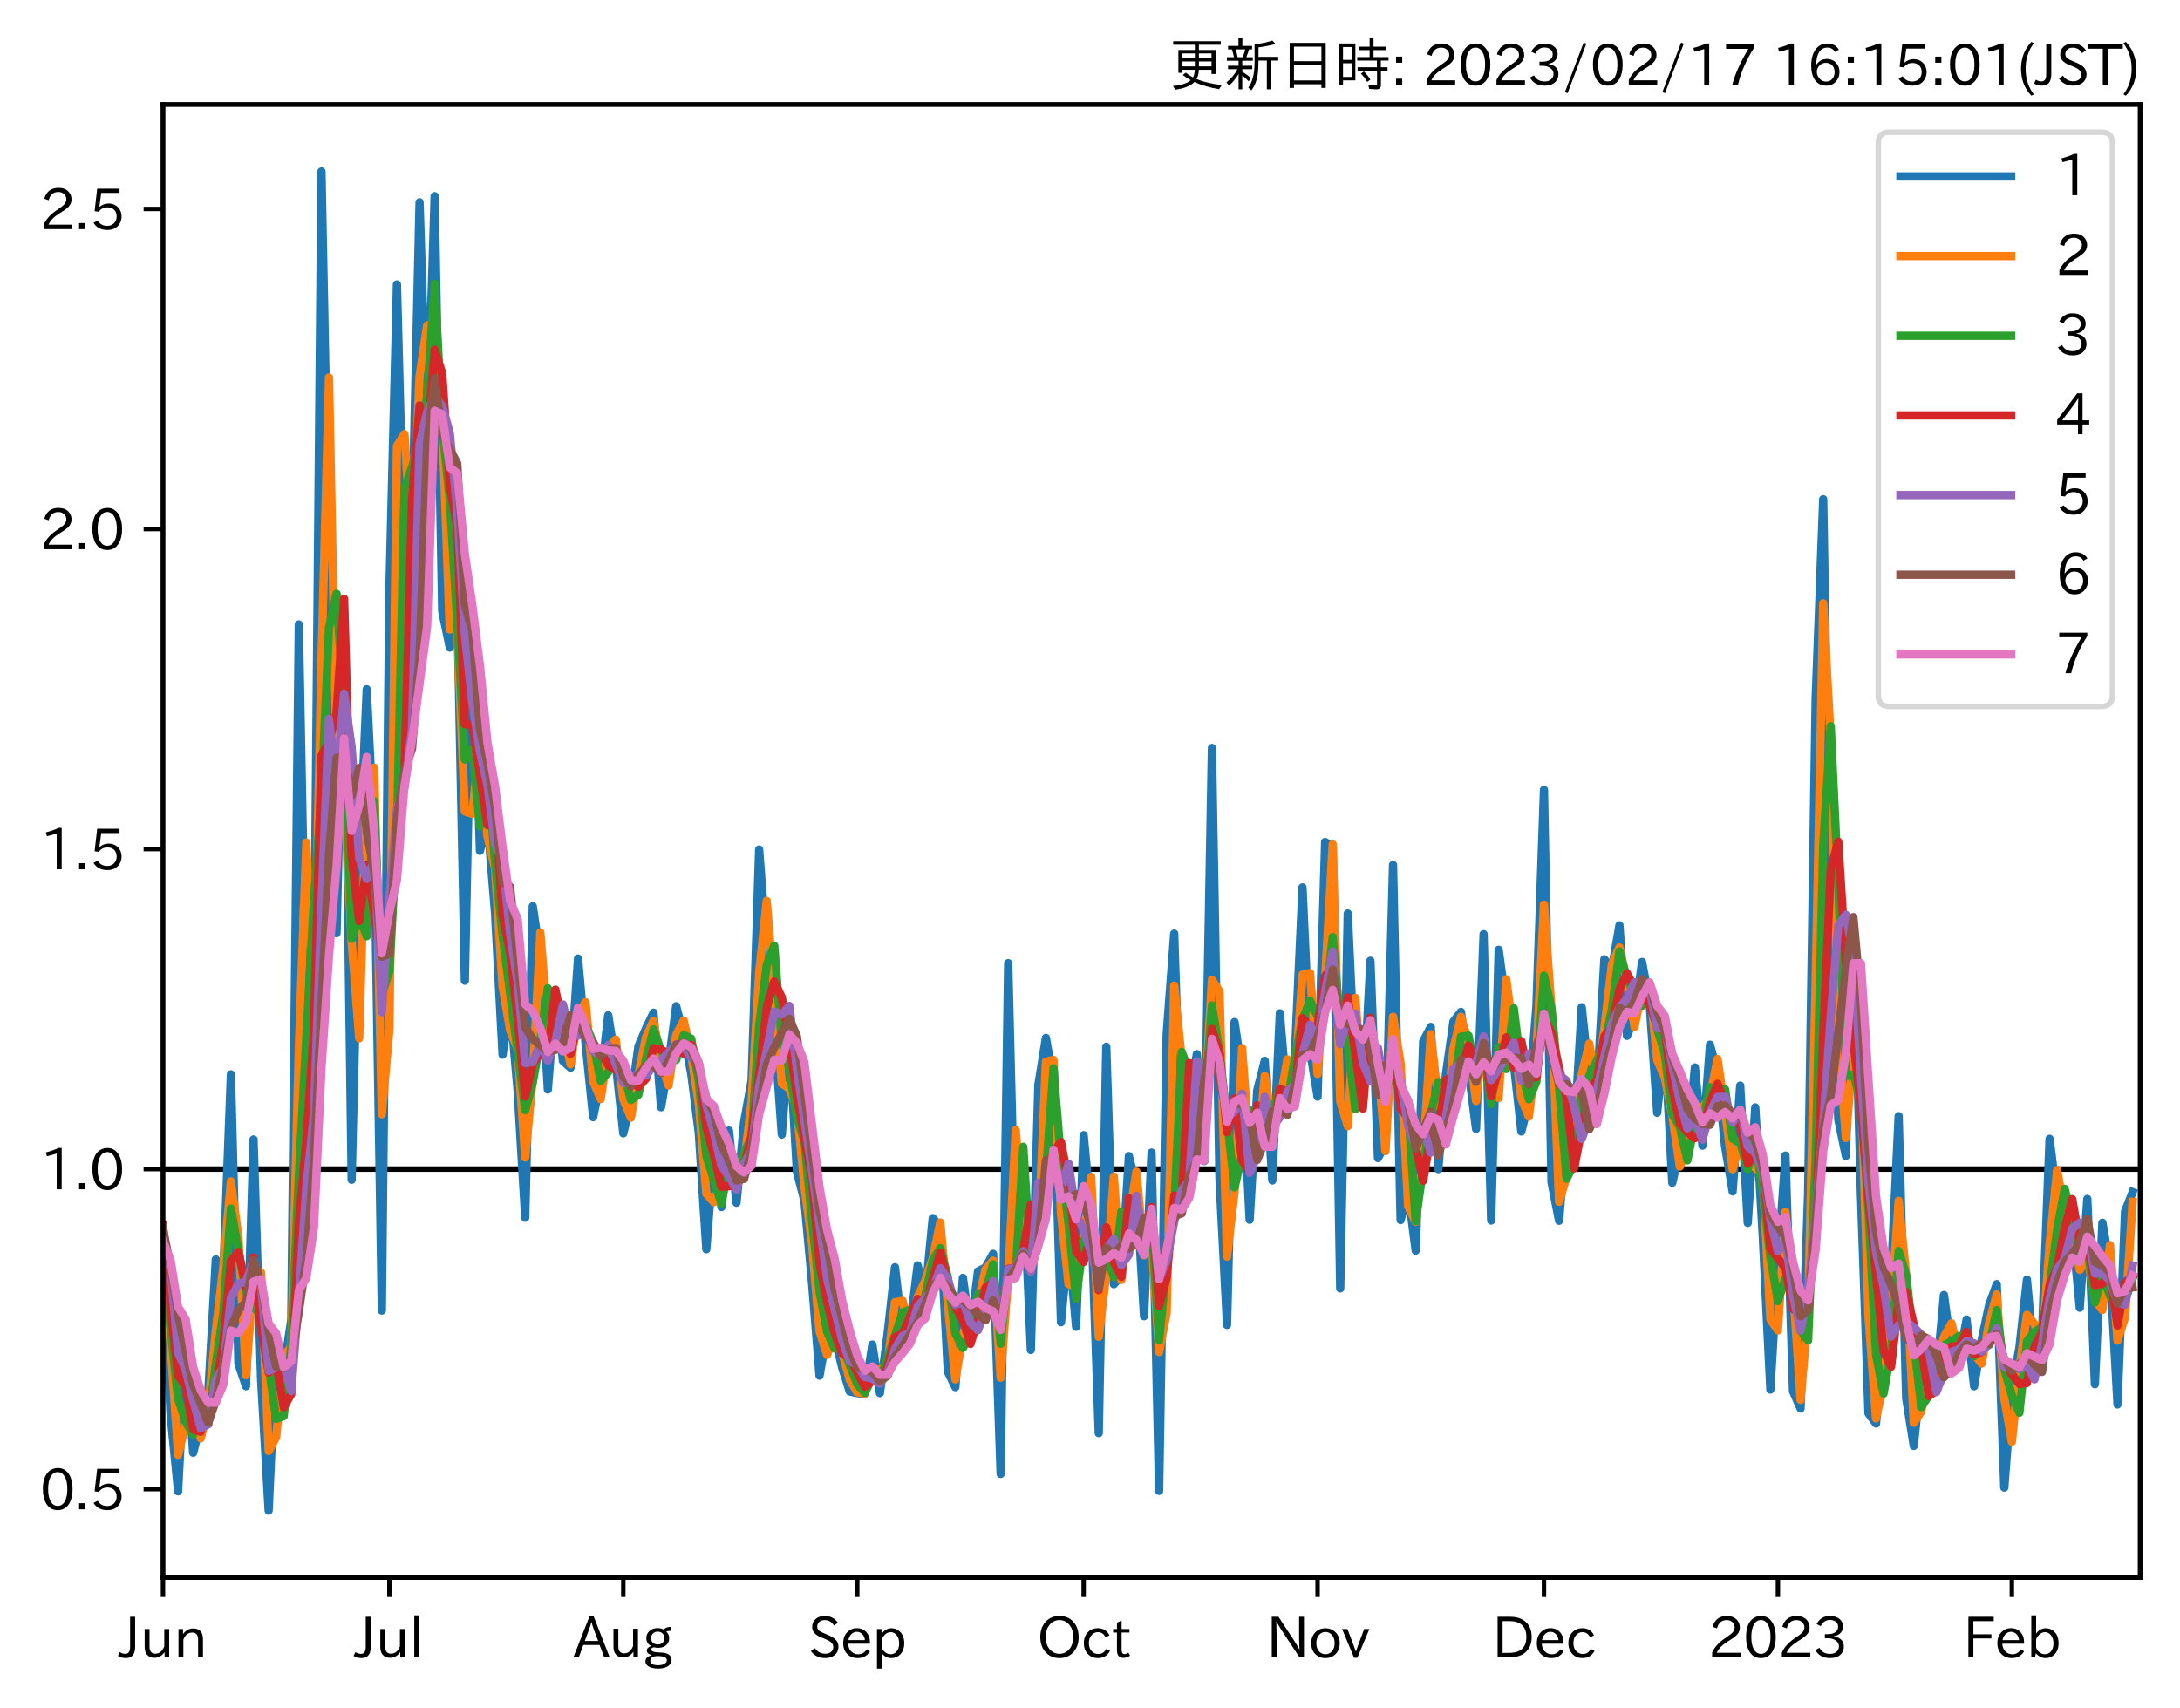 <?xml version="1.0" encoding="utf-8" standalone="no"?>
<!DOCTYPE svg PUBLIC "-//W3C//DTD SVG 1.1//EN"
  "http://www.w3.org/Graphics/SVG/1.1/DTD/svg11.dtd">
<svg xmlns:xlink="http://www.w3.org/1999/xlink" width="393.759pt" height="308.582pt" viewBox="0 0 393.759 308.582" xmlns="http://www.w3.org/2000/svg" version="1.1">
 <defs>
  <style type="text/css">*{stroke-linejoin: round; stroke-linecap: butt}</style>
 </defs>
 <g id="figure_1">
  <g id="patch_1">
   <path d="M 0 308.582 
L 393.759 308.582 
L 393.759 0 
L 0 0 
z
" style="fill: #ffffff"/>
  </g>
  <g id="axes_1">
   <g id="patch_2">
    <path d="M 29.439 284.991 
L 386.559 284.991 
L 386.559 18.879 
L 29.439 18.879 
z
" style="fill: #ffffff"/>
   </g>
   <g id="line2d_1">
    <path d="M 29.439 211.199 
L 386.559 211.199 
" clip-path="url(#pa67d216f3d)" style="fill: none; stroke: #000000; stroke-linecap: square"/>
   </g>
   <g id="matplotlib.axis_1">
    <g id="xtick_1">
     <g id="line2d_2">
      <defs>
       <path id="m5e8ac12c35" d="M 0 0 
L 0 3.5 
" style="stroke: #000000; stroke-width: 0.8"/>
      </defs>
      <g>
       <use xlink:href="#m5e8ac12c35" x="29.439" y="284.991" style="stroke: #000000; stroke-width: 0.8"/>
      </g>
     </g>
     <g id="text_1">
      <!-- Jun -->
      <g transform="translate(21.499 299.482) scale(0.1 -0.1)">
       <defs>
        <path id="IPAexGothic-4a" d="M 1819 4634 
L 1819 1234 
Q 1819 -31 763 -31 
Q 303 -31 -125 209 
L 84 644 
Q 378 447 694 447 
Q 1250 447 1250 1203 
L 1250 4634 
L 1819 4634 
z
" transform="scale(0.016)"/>
        <path id="IPAexGothic-75" d="M 3284 63 
L 2772 63 
L 2772 644 
Q 2300 0 1625 0 
Q 1072 0 763 375 
Q 519 678 519 1241 
L 519 3250 
L 1069 3250 
L 1069 1259 
Q 1069 466 1734 466 
Q 2406 466 2734 1291 
L 2734 3250 
L 3284 3250 
L 3284 63 
z
" transform="scale(0.016)"/>
        <path id="IPAexGothic-6e" d="M 3328 63 
L 2778 63 
L 2778 2041 
Q 2778 2853 2106 2853 
Q 1428 2853 1113 2041 
L 1113 63 
L 563 63 
L 563 3250 
L 1075 3250 
L 1075 2675 
Q 1525 3316 2222 3316 
Q 3328 3316 3328 2072 
L 3328 63 
z
" transform="scale(0.016)"/>
       </defs>
       <use xlink:href="#IPAexGothic-4a"/>
       <use xlink:href="#IPAexGothic-75" x="37.988"/>
       <use xlink:href="#IPAexGothic-6e" x="98.389"/>
      </g>
     </g>
    </g>
    <g id="xtick_2">
     <g id="line2d_3">
      <g>
       <use xlink:href="#m5e8ac12c35" x="70.331" y="284.991" style="stroke: #000000; stroke-width: 0.8"/>
      </g>
     </g>
     <g id="text_2">
      <!-- Jul -->
      <g transform="translate(64.061 299.482) scale(0.1 -0.1)">
       <defs>
        <path id="IPAexGothic-6c" d="M 1131 63 
L 581 63 
L 581 4794 
L 1131 4794 
L 1131 63 
z
" transform="scale(0.016)"/>
       </defs>
       <use xlink:href="#IPAexGothic-4a"/>
       <use xlink:href="#IPAexGothic-75" x="37.988"/>
       <use xlink:href="#IPAexGothic-6c" x="98.389"/>
      </g>
     </g>
    </g>
    <g id="xtick_3">
     <g id="line2d_4">
      <g>
       <use xlink:href="#m5e8ac12c35" x="112.585" y="284.991" style="stroke: #000000; stroke-width: 0.8"/>
      </g>
     </g>
     <g id="text_3">
      <!-- Aug -->
      <g transform="translate(103.603 299.424) scale(0.1 -0.1)">
       <defs>
        <path id="IPAexGothic-41" d="M 4056 63 
L 3444 63 
L 2938 1409 
L 1100 1409 
L 603 63 
L -6 63 
L 1806 4666 
L 2259 4666 
L 4056 63 
z
M 2778 1863 
L 2316 3078 
Q 2125 3588 2028 4000 
L 2009 4000 
Q 1897 3563 1716 3078 
L 1263 1863 
L 2778 1863 
z
" transform="scale(0.016)"/>
        <path id="IPAexGothic-67" d="M 1331 1150 
Q 1006 1122 1006 900 
Q 1006 613 1763 575 
L 2131 556 
Q 3303 497 3303 -294 
Q 3303 -700 2925 -959 
Q 2519 -1253 1794 -1253 
Q 1138 -1253 738 -1028 
Q 353 -809 353 -428 
Q 353 84 1075 247 
L 1075 269 
Q 506 413 506 778 
Q 506 1116 994 1297 
Q 456 1575 456 2181 
Q 456 2650 769 2963 
Q 1128 3322 1738 3322 
Q 2125 3322 2422 3153 
Q 2650 3453 3259 3463 
L 3259 3013 
Q 2838 3003 2703 2938 
Q 3034 2613 3034 2169 
Q 3034 1728 2734 1425 
Q 2400 1094 1813 1094 
Q 1563 1094 1331 1150 
z
M 1734 2919 
Q 1409 2919 1197 2706 
Q 988 2497 988 2181 
Q 988 1872 1184 1684 
Q 1397 1472 1756 1472 
Q 2094 1472 2297 1678 
Q 2503 1881 2503 2203 
Q 2503 2497 2297 2700 
Q 2081 2919 1734 2919 
z
M 1753 159 
Q 903 159 903 -366 
Q 903 -875 1800 -875 
Q 2378 -875 2638 -606 
Q 2772 -481 2772 -313 
Q 2772 159 1753 159 
z
" transform="scale(0.016)"/>
       </defs>
       <use xlink:href="#IPAexGothic-41"/>
       <use xlink:href="#IPAexGothic-75" x="63.721"/>
       <use xlink:href="#IPAexGothic-67" x="124.121"/>
      </g>
     </g>
    </g>
    <g id="xtick_4">
     <g id="line2d_5">
      <g>
       <use xlink:href="#m5e8ac12c35" x="154.84" y="284.991" style="stroke: #000000; stroke-width: 0.8"/>
      </g>
     </g>
     <g id="text_4">
      <!-- Sep -->
      <g transform="translate(145.965 299.482) scale(0.1 -0.1)">
       <defs>
        <path id="IPAexGothic-53" d="M 2919 3641 
Q 2563 4259 1853 4259 
Q 1453 4259 1213 4009 
Q 1028 3803 1028 3534 
Q 1028 3238 1266 3047 
Q 1444 2913 1984 2688 
L 2200 2597 
Q 2925 2306 3191 1953 
Q 3422 1644 3422 1259 
Q 3422 644 2969 288 
Q 2559 -31 1931 -31 
Q 881 -31 313 766 
L 753 1100 
Q 1203 459 1938 459 
Q 2288 459 2534 625 
Q 2841 847 2841 1216 
Q 2841 1503 2616 1728 
Q 2375 1959 1728 2206 
L 1541 2278 
Q 453 2694 453 3481 
Q 453 4006 806 4347 
Q 1203 4725 1863 4725 
Q 2841 4725 3359 3956 
L 2919 3641 
z
" transform="scale(0.016)"/>
        <path id="IPAexGothic-65" d="M 863 1594 
Q 891 1041 1209 722 
Q 1534 397 1997 397 
Q 2606 397 2963 966 
L 3322 728 
Q 2869 -31 1931 -31 
Q 1222 -31 766 422 
Q 306 884 306 1641 
Q 306 2444 788 2925 
Q 1216 3353 1856 3353 
Q 2459 3353 2866 2956 
Q 3322 2494 3322 1722 
L 3322 1594 
L 863 1594 
z
M 2756 1997 
Q 2709 2431 2450 2681 
Q 2194 2938 1844 2938 
Q 1438 2938 1150 2591 
Q 953 2356 894 1997 
L 2756 1997 
z
" transform="scale(0.016)"/>
        <path id="IPAexGothic-70" d="M 1075 2688 
Q 1525 3341 2206 3341 
Q 2769 3341 3172 2938 
Q 3641 2469 3641 1644 
Q 3641 841 3178 372 
Q 2775 -31 2200 -31 
Q 1569 -31 1106 497 
L 1106 -1216 
L 563 -1216 
L 563 3250 
L 1075 3250 
L 1075 2688 
z
M 1106 1950 
L 1106 1291 
Q 1106 897 1516 600 
Q 1791 403 2106 403 
Q 2469 403 2725 659 
Q 3066 997 3066 1631 
Q 3066 2200 2784 2559 
Q 2503 2900 2100 2900 
Q 1656 2900 1338 2484 
Q 1106 2184 1106 1950 
z
" transform="scale(0.016)"/>
       </defs>
       <use xlink:href="#IPAexGothic-53"/>
       <use xlink:href="#IPAexGothic-65" x="58.496"/>
       <use xlink:href="#IPAexGothic-70" x="115.381"/>
      </g>
     </g>
    </g>
    <g id="xtick_5">
     <g id="line2d_6">
      <g>
       <use xlink:href="#m5e8ac12c35" x="195.732" y="284.991" style="stroke: #000000; stroke-width: 0.8"/>
      </g>
     </g>
     <g id="text_5">
      <!-- Oct -->
      <g transform="translate(187.296 299.482) scale(0.1 -0.1)">
       <defs>
        <path id="IPAexGothic-4f" d="M 2541 4725 
Q 3456 4725 4044 4138 
Q 4709 3472 4709 2331 
Q 4709 1219 4031 550 
Q 3450 -31 2541 -31 
Q 1638 -31 1056 550 
Q 378 1219 378 2356 
Q 378 3469 1044 4138 
Q 1631 4725 2541 4725 
z
M 2541 4266 
Q 1953 4266 1531 3844 
Q 994 3303 994 2350 
Q 994 1391 1531 863 
Q 1947 447 2541 447 
Q 3131 447 3556 863 
Q 4094 1400 4094 2375 
Q 4094 3297 3550 3844 
Q 3138 4266 2541 4266 
z
" transform="scale(0.016)"/>
        <path id="IPAexGothic-63" d="M 3269 784 
Q 2834 -31 1900 -31 
Q 1228 -31 788 409 
Q 313 891 313 1663 
Q 313 2428 788 2913 
Q 1222 3347 1881 3347 
Q 2813 3347 3206 2541 
L 2763 2309 
Q 2484 2900 1900 2900 
Q 1516 2900 1234 2619 
Q 881 2266 881 1650 
Q 881 1069 1222 728 
Q 1522 428 1956 428 
Q 2547 428 2847 1016 
L 3269 784 
z
" transform="scale(0.016)"/>
        <path id="IPAexGothic-74" d="M 2125 241 
Q 1769 -6 1397 -6 
Q 653 -6 653 831 
L 653 2859 
L 219 2859 
L 219 3250 
L 653 3250 
L 653 3966 
L 1178 4228 
L 1178 3250 
L 2063 3250 
L 2063 2859 
L 1178 2859 
L 1178 906 
Q 1178 416 1513 416 
Q 1738 416 1941 588 
L 2125 241 
z
" transform="scale(0.016)"/>
       </defs>
       <use xlink:href="#IPAexGothic-4f"/>
       <use xlink:href="#IPAexGothic-63" x="79.688"/>
       <use xlink:href="#IPAexGothic-74" x="134.082"/>
      </g>
     </g>
    </g>
    <g id="xtick_6">
     <g id="line2d_7">
      <g>
       <use xlink:href="#m5e8ac12c35" x="237.986" y="284.991" style="stroke: #000000; stroke-width: 0.8"/>
      </g>
     </g>
     <g id="text_6">
      <!-- Nov -->
      <g transform="translate(228.738 299.482) scale(0.1 -0.1)">
       <defs>
        <path id="IPAexGothic-4e" d="M 4244 63 
L 3731 63 
L 1697 3150 
Q 1466 3500 1141 4097 
L 1116 4097 
L 1128 3797 
Q 1159 2803 1159 2469 
L 1159 63 
L 609 63 
L 609 4634 
L 1366 4634 
L 3113 1978 
Q 3453 1447 3713 966 
L 3738 966 
Q 3694 1897 3694 2469 
L 3694 4634 
L 4244 4634 
L 4244 63 
z
" transform="scale(0.016)"/>
        <path id="IPAexGothic-6f" d="M 1919 3341 
Q 2594 3341 3056 2888 
Q 3531 2413 3531 1638 
Q 3531 888 3066 422 
Q 2609 -31 1919 -31 
Q 1228 -31 781 416 
Q 313 881 313 1656 
Q 313 2413 788 2888 
Q 1241 3341 1919 3341 
z
M 1919 2919 
Q 1519 2919 1241 2631 
Q 888 2278 888 1650 
Q 888 1031 1234 684 
Q 1516 403 1919 403 
Q 2331 403 2609 691 
Q 2956 1038 2956 1672 
Q 2956 2269 2603 2631 
Q 2316 2919 1919 2919 
z
" transform="scale(0.016)"/>
        <path id="IPAexGothic-76" d="M 3103 3250 
L 1747 6 
L 1375 6 
L 25 3250 
L 628 3250 
L 1338 1388 
L 1522 844 
L 1569 703 
L 1588 703 
Q 1641 884 1822 1388 
L 2516 3250 
L 3103 3250 
z
" transform="scale(0.016)"/>
       </defs>
       <use xlink:href="#IPAexGothic-4e"/>
       <use xlink:href="#IPAexGothic-6f" x="75.977"/>
       <use xlink:href="#IPAexGothic-76" x="136.377"/>
      </g>
     </g>
    </g>
    <g id="xtick_7">
     <g id="line2d_8">
      <g>
       <use xlink:href="#m5e8ac12c35" x="278.878" y="284.991" style="stroke: #000000; stroke-width: 0.8"/>
      </g>
     </g>
     <g id="text_7">
      <!-- Dec -->
      <g transform="translate(269.529 299.482) scale(0.1 -0.1)">
       <defs>
        <path id="IPAexGothic-44" d="M 609 4634 
L 1984 4634 
Q 3159 4634 3791 4050 
Q 4456 3444 4456 2356 
Q 4456 1047 3516 441 
Q 2925 63 1941 63 
L 609 63 
L 609 4634 
z
M 1172 556 
L 1894 556 
Q 3853 556 3853 2356 
Q 3853 4147 1928 4147 
L 1172 4147 
L 1172 556 
z
" transform="scale(0.016)"/>
       </defs>
       <use xlink:href="#IPAexGothic-44"/>
       <use xlink:href="#IPAexGothic-65" x="75.684"/>
       <use xlink:href="#IPAexGothic-63" x="132.568"/>
      </g>
     </g>
    </g>
    <g id="xtick_8">
     <g id="line2d_9">
      <g>
       <use xlink:href="#m5e8ac12c35" x="321.132" y="284.991" style="stroke: #000000; stroke-width: 0.8"/>
      </g>
     </g>
     <g id="text_8">
      <!-- 2023 -->
      <g transform="translate(308.536 299.482) scale(0.1 -0.1)">
       <defs>
        <path id="IPAexGothic-32" d="M 3659 63 
L 447 63 
L 447 594 
Q 825 1475 1894 2203 
L 2072 2322 
Q 2619 2697 2791 2906 
Q 2988 3153 2988 3444 
Q 2988 3772 2756 4003 
Q 2500 4259 2084 4259 
Q 1250 4259 991 3328 
L 497 3506 
Q 853 4725 2116 4725 
Q 2806 4725 3216 4316 
Q 3575 3947 3575 3425 
Q 3575 3038 3344 2722 
Q 3131 2416 2366 1938 
L 2231 1856 
Q 1256 1253 978 569 
L 3659 569 
L 3659 63 
z
" transform="scale(0.016)"/>
        <path id="IPAexGothic-30" d="M 2038 4725 
Q 2881 4725 3334 3944 
Q 3694 3325 3694 2344 
Q 3694 1372 3334 741 
Q 2888 -31 2016 -31 
Q 1147 -31 700 741 
Q 341 1372 341 2350 
Q 341 3713 1000 4334 
Q 1419 4725 2038 4725 
z
M 2016 4266 
Q 1516 4266 1228 3759 
Q 934 3247 934 2344 
Q 934 1456 1222 947 
Q 1513 447 2016 447 
Q 2619 447 2909 1153 
Q 3100 1622 3100 2375 
Q 3100 3256 2806 3759 
Q 2509 4266 2016 4266 
z
" transform="scale(0.016)"/>
        <path id="IPAexGothic-33" d="M 2381 2419 
Q 3506 2216 3506 1278 
Q 3506 716 3128 356 
Q 2709 -31 1944 -31 
Q 797 -31 288 881 
L 756 1131 
Q 1109 441 1938 441 
Q 2425 441 2694 691 
Q 2950 928 2950 1291 
Q 2950 1719 2566 1978 
Q 2216 2213 1644 2213 
L 1363 2213 
L 1363 2669 
L 1656 2669 
Q 2231 2669 2534 2888 
Q 2859 3119 2859 3509 
Q 2859 3934 2494 4138 
Q 2259 4278 1931 4278 
Q 1238 4278 903 3578 
L 434 3803 
Q 897 4725 1938 4725 
Q 2597 4725 3006 4394 
Q 3416 4069 3416 3534 
Q 3416 3028 3019 2706 
Q 2763 2500 2381 2444 
L 2381 2419 
z
" transform="scale(0.016)"/>
       </defs>
       <use xlink:href="#IPAexGothic-32"/>
       <use xlink:href="#IPAexGothic-30" x="62.988"/>
       <use xlink:href="#IPAexGothic-32" x="125.977"/>
       <use xlink:href="#IPAexGothic-33" x="188.965"/>
      </g>
     </g>
    </g>
    <g id="xtick_9">
     <g id="line2d_10">
      <g>
       <use xlink:href="#m5e8ac12c35" x="363.387" y="284.991" style="stroke: #000000; stroke-width: 0.8"/>
      </g>
     </g>
     <g id="text_9">
      <!-- Feb -->
      <g transform="translate(354.564 299.482) scale(0.1 -0.1)">
       <defs>
        <path id="IPAexGothic-46" d="M 3469 4141 
L 1172 4141 
L 1172 2656 
L 3206 2656 
L 3206 2188 
L 1172 2188 
L 1172 63 
L 609 63 
L 609 4634 
L 3469 4634 
L 3469 4141 
z
" transform="scale(0.016)"/>
        <path id="IPAexGothic-62" d="M 1125 2731 
Q 1550 3341 2219 3341 
Q 2788 3341 3191 2938 
Q 3659 2469 3659 1644 
Q 3659 838 3191 372 
Q 2788 -31 2206 -31 
Q 1559 -31 1088 516 
L 1009 44 
L 581 44 
L 581 4794 
L 1125 4794 
L 1125 2731 
z
M 1125 1997 
L 1125 1253 
Q 1125 888 1528 600 
Q 1803 403 2119 403 
Q 2488 403 2744 659 
Q 3084 1009 3084 1631 
Q 3084 2194 2803 2553 
Q 2525 2900 2125 2900 
Q 1759 2900 1438 2578 
Q 1125 2266 1125 1997 
z
" transform="scale(0.016)"/>
       </defs>
       <use xlink:href="#IPAexGothic-46"/>
       <use xlink:href="#IPAexGothic-65" x="57.178"/>
       <use xlink:href="#IPAexGothic-62" x="114.062"/>
      </g>
     </g>
    </g>
   </g>
   <g id="matplotlib.axis_2">
    <g id="ytick_1">
     <g id="line2d_11">
      <defs>
       <path id="m2e08a65c82" d="M 0 0 
L -3.5 0 
" style="stroke: #000000; stroke-width: 0.8"/>
      </defs>
      <g>
       <use xlink:href="#m2e08a65c82" x="29.439" y="269.015" style="stroke: #000000; stroke-width: 0.8"/>
      </g>
     </g>
     <g id="text_10">
      <!-- 0.5 -->
      <g transform="translate(7.2 272.76) scale(0.1 -0.1)">
       <defs>
        <path id="IPAexGothic-2e" d="M 1184 63 
L 494 63 
L 494 753 
L 1184 753 
L 1184 63 
z
" transform="scale(0.016)"/>
        <path id="IPAexGothic-35" d="M 1178 2603 
Q 1634 2963 2172 2963 
Q 2816 2963 3241 2528 
Q 3638 2113 3638 1497 
Q 3638 938 3297 513 
Q 2869 -31 2031 -31 
Q 959 -31 469 784 
L 938 1028 
Q 1309 434 2013 434 
Q 2466 434 2769 716 
Q 3081 1013 3081 1503 
Q 3081 1966 2806 2241 
Q 2519 2528 2056 2528 
Q 1406 2528 1072 2028 
L 591 2091 
L 884 4634 
L 3406 4634 
L 3406 4153 
L 1341 4153 
L 1134 2603 
L 1178 2603 
z
" transform="scale(0.016)"/>
       </defs>
       <use xlink:href="#IPAexGothic-30"/>
       <use xlink:href="#IPAexGothic-2e" x="62.988"/>
       <use xlink:href="#IPAexGothic-35" x="89.404"/>
      </g>
     </g>
    </g>
    <g id="ytick_2">
     <g id="line2d_12">
      <g>
       <use xlink:href="#m2e08a65c82" x="29.439" y="211.199" style="stroke: #000000; stroke-width: 0.8"/>
      </g>
     </g>
     <g id="text_11">
      <!-- 1.0 -->
      <g transform="translate(7.2 214.944) scale(0.1 -0.1)">
       <defs>
        <path id="IPAexGothic-31" d="M 2463 63 
L 1900 63 
L 1900 4103 
Q 1372 3922 788 3797 
L 684 4231 
Q 1519 4441 2106 4731 
L 2463 4731 
L 2463 63 
z
" transform="scale(0.016)"/>
       </defs>
       <use xlink:href="#IPAexGothic-31"/>
       <use xlink:href="#IPAexGothic-2e" x="62.988"/>
       <use xlink:href="#IPAexGothic-30" x="89.404"/>
      </g>
     </g>
    </g>
    <g id="ytick_3">
     <g id="line2d_13">
      <g>
       <use xlink:href="#m2e08a65c82" x="29.439" y="153.383" style="stroke: #000000; stroke-width: 0.8"/>
      </g>
     </g>
     <g id="text_12">
      <!-- 1.5 -->
      <g transform="translate(7.2 157.129) scale(0.1 -0.1)">
       <use xlink:href="#IPAexGothic-31"/>
       <use xlink:href="#IPAexGothic-2e" x="62.988"/>
       <use xlink:href="#IPAexGothic-35" x="89.404"/>
      </g>
     </g>
    </g>
    <g id="ytick_4">
     <g id="line2d_14">
      <g>
       <use xlink:href="#m2e08a65c82" x="29.439" y="95.568" style="stroke: #000000; stroke-width: 0.8"/>
      </g>
     </g>
     <g id="text_13">
      <!-- 2.0 -->
      <g transform="translate(7.2 99.313) scale(0.1 -0.1)">
       <use xlink:href="#IPAexGothic-32"/>
       <use xlink:href="#IPAexGothic-2e" x="62.988"/>
       <use xlink:href="#IPAexGothic-30" x="89.404"/>
      </g>
     </g>
    </g>
    <g id="ytick_5">
     <g id="line2d_15">
      <g>
       <use xlink:href="#m2e08a65c82" x="29.439" y="37.752" style="stroke: #000000; stroke-width: 0.8"/>
      </g>
     </g>
     <g id="text_14">
      <!-- 2.5 -->
      <g transform="translate(7.2 41.498) scale(0.1 -0.1)">
       <use xlink:href="#IPAexGothic-32"/>
       <use xlink:href="#IPAexGothic-2e" x="62.988"/>
       <use xlink:href="#IPAexGothic-35" x="89.404"/>
      </g>
     </g>
    </g>
   </g>
   <g id="line2d_16">
    <path d="M 29.439 227.412 
L 30.802 255.472 
L 32.165 269.406 
L 33.528 242.946 
L 34.891 262.441 
L 37.617 251.639 
L 38.98 227.515 
L 40.343 229.941 
L 41.707 194.078 
L 43.07 246.404 
L 44.433 250.412 
L 45.796 205.847 
L 47.159 249.191 
L 48.522 272.895 
L 49.885 243.091 
L 51.248 247.56 
L 52.611 238.429 
L 53.974 112.81 
L 55.337 184.323 
L 56.7 181.499 
L 58.063 30.975 
L 60.789 168.571 
L 62.152 110.868 
L 63.515 213.126 
L 64.878 156.294 
L 66.242 124.518 
L 67.605 151.875 
L 68.968 236.752 
L 70.331 106.655 
L 71.694 51.387 
L 73.057 102.788 
L 74.42 95.926 
L 75.783 36.543 
L 77.146 79.378 
L 78.509 35.44 
L 79.872 110.397 
L 81.235 116.98 
L 82.598 109.726 
L 83.961 177.161 
L 85.324 110.815 
L 86.687 153.702 
L 88.05 148.461 
L 89.413 164.812 
L 90.776 190.526 
L 92.14 181.526 
L 93.503 197.097 
L 94.866 219.977 
L 96.229 163.71 
L 97.592 173.022 
L 98.955 196.818 
L 100.318 179.527 
L 101.681 191.661 
L 103.044 192.888 
L 104.407 173.159 
L 105.77 188.502 
L 107.133 201.809 
L 108.496 195.198 
L 109.859 183.412 
L 111.222 192.047 
L 112.585 204.738 
L 113.948 199.026 
L 115.311 189.017 
L 116.674 185.81 
L 118.038 182.942 
L 119.401 200.02 
L 120.764 192.032 
L 122.127 181.775 
L 123.49 186.871 
L 124.853 193.984 
L 126.216 204.601 
L 127.579 225.669 
L 128.942 207.99 
L 130.305 218.057 
L 131.668 204.233 
L 133.031 217.282 
L 134.394 202.721 
L 135.757 195.142 
L 137.12 153.461 
L 138.483 171.531 
L 139.846 185.829 
L 141.209 204.95 
L 142.572 187.736 
L 143.936 211.671 
L 145.299 216.921 
L 146.662 231.588 
L 148.025 248.51 
L 149.388 240.826 
L 150.751 241.3 
L 152.114 247.073 
L 153.477 251.368 
L 154.84 251.669 
L 156.203 251.785 
L 157.566 242.9 
L 158.929 251.663 
L 160.292 241.186 
L 161.655 228.93 
L 163.018 240.67 
L 164.381 239.69 
L 165.744 228.587 
L 167.107 234.115 
L 168.471 220.054 
L 169.834 221.634 
L 171.197 247.789 
L 172.56 250.578 
L 173.923 230.848 
L 175.286 240.571 
L 176.649 229.668 
L 178.012 228.965 
L 179.375 226.507 
L 180.738 266.268 
L 182.101 173.995 
L 183.464 228.352 
L 184.827 212.968 
L 186.19 243.864 
L 187.553 195.951 
L 188.916 187.501 
L 190.279 195.33 
L 191.642 238.856 
L 193.005 224.564 
L 194.369 239.675 
L 195.732 205.067 
L 197.095 219.658 
L 198.458 258.894 
L 199.821 189.096 
L 201.184 231.989 
L 202.547 230.452 
L 203.91 208.849 
L 205.273 214.413 
L 206.636 237.775 
L 207.999 208.216 
L 209.362 269.329 
L 210.725 186.857 
L 212.088 168.653 
L 213.451 211.199 
L 214.814 197.903 
L 216.177 190.428 
L 217.54 209.746 
L 218.903 135.124 
L 220.267 212.926 
L 221.63 239.344 
L 222.993 184.632 
L 224.356 193.893 
L 225.719 220.352 
L 227.082 197.002 
L 228.445 191.634 
L 229.808 213.254 
L 231.171 183.049 
L 232.534 199.198 
L 233.897 190.347 
L 235.26 160.31 
L 236.623 189.784 
L 237.986 198.104 
L 239.349 152.111 
L 240.712 152.92 
L 242.075 232.748 
L 243.438 165.024 
L 244.802 194.086 
L 246.165 199.838 
L 247.528 173.565 
L 248.891 209.205 
L 250.254 206.691 
L 251.617 156.25 
L 252.98 220.403 
L 254.343 215.285 
L 255.706 225.924 
L 257.069 188.099 
L 258.432 185.512 
L 259.795 211.199 
L 261.158 194.16 
L 262.521 184.552 
L 263.884 182.799 
L 266.61 203.93 
L 267.973 168.757 
L 269.336 220.491 
L 270.7 171.577 
L 273.426 192.116 
L 274.789 204.403 
L 276.152 198.988 
L 277.515 181.777 
L 278.878 142.697 
L 280.241 213.581 
L 281.604 220.53 
L 282.967 204.081 
L 284.33 205.292 
L 285.693 181.962 
L 287.056 194.794 
L 288.419 197.433 
L 289.782 173.296 
L 291.145 175.045 
L 292.508 167.162 
L 293.871 187.121 
L 295.234 183.834 
L 296.598 173.778 
L 297.961 181.239 
L 299.324 201.02 
L 300.687 187.829 
L 302.05 213.669 
L 303.413 207.769 
L 304.776 207.295 
L 306.139 192.832 
L 307.502 206.958 
L 308.865 188.728 
L 310.228 193.851 
L 311.591 207.103 
L 312.954 215.224 
L 314.317 196.114 
L 315.68 220.92 
L 317.043 200.047 
L 318.406 223.444 
L 319.769 251.025 
L 321.132 228.181 
L 322.496 208.755 
L 323.859 251.311 
L 325.222 254.432 
L 326.585 215.743 
L 327.948 126.299 
L 329.311 90.185 
L 330.674 169.011 
L 332.037 202.233 
L 333.4 208.81 
L 334.763 167.736 
L 336.126 215.685 
L 337.489 255.305 
L 338.852 257.151 
L 340.215 241.911 
L 341.578 230.364 
L 342.941 201.639 
L 344.304 252.591 
L 345.667 261.203 
L 347.031 248.191 
L 348.394 245.888 
L 349.757 248.529 
L 351.12 233.938 
L 352.483 243.874 
L 353.846 245.699 
L 355.209 238.379 
L 356.572 250.422 
L 357.935 242.025 
L 359.298 235.68 
L 360.661 231.978 
L 362.024 268.726 
L 363.387 251.01 
L 364.75 243.448 
L 366.113 231.174 
L 367.476 246.471 
L 368.839 240.806 
L 370.202 205.73 
L 371.565 216.742 
L 372.929 221.239 
L 374.292 222.05 
L 375.655 236.244 
L 377.018 216.588 
L 378.381 250.057 
L 379.744 220.887 
L 381.107 228.8 
L 382.47 253.713 
L 383.833 218.851 
L 385.196 215.358 
L 385.196 215.358 
" clip-path="url(#pa67d216f3d)" style="fill: none; stroke: #1f77b4; stroke-width: 1.5; stroke-linecap: square"/>
   </g>
   <g id="line2d_17">
    <path d="M 29.439 230.93 
L 30.802 242.602 
L 32.165 262.817 
L 33.528 257.426 
L 34.891 253.337 
L 36.254 259.836 
L 37.617 254.434 
L 38.98 240.415 
L 40.343 228.735 
L 41.707 213.418 
L 43.07 223.502 
L 44.433 248.433 
L 45.796 230.677 
L 47.159 229.913 
L 48.522 262.12 
L 49.885 259.625 
L 51.248 245.356 
L 52.611 243.119 
L 53.974 189.282 
L 55.337 152.19 
L 56.7 182.918 
L 58.063 119.473 
L 59.426 68.197 
L 60.789 137.67 
L 62.152 141.957 
L 63.515 170.127 
L 64.878 187.58 
L 66.242 141.084 
L 67.605 138.693 
L 68.968 201.293 
L 70.331 186 
L 71.694 80.567 
L 73.057 78.414 
L 74.42 99.383 
L 75.783 67.932 
L 77.146 58.815 
L 78.509 58.306 
L 79.872 75.699 
L 81.235 113.714 
L 82.598 113.384 
L 83.961 146.57 
L 85.324 147.022 
L 86.687 133.444 
L 88.05 151.101 
L 89.413 156.833 
L 90.776 178.224 
L 92.14 186.098 
L 93.503 189.532 
L 94.866 209.091 
L 96.229 194.808 
L 97.592 168.435 
L 98.955 185.419 
L 100.318 188.442 
L 101.681 185.725 
L 103.044 192.276 
L 104.407 183.362 
L 105.77 181.032 
L 107.133 195.324 
L 108.496 198.546 
L 109.859 189.431 
L 111.222 187.797 
L 112.585 198.549 
L 113.948 201.914 
L 115.311 194.115 
L 116.674 187.422 
L 118.038 184.383 
L 119.401 191.751 
L 120.764 196.087 
L 122.127 186.998 
L 123.49 184.346 
L 124.853 190.474 
L 126.216 199.403 
L 127.579 215.633 
L 128.942 217.185 
L 130.305 213.135 
L 131.668 211.352 
L 133.031 210.941 
L 134.394 210.229 
L 135.757 198.987 
L 137.12 175.732 
L 138.483 162.745 
L 141.209 195.738 
L 142.572 196.627 
L 143.936 200.268 
L 145.299 214.327 
L 146.662 224.517 
L 148.025 240.462 
L 149.388 244.758 
L 150.751 241.063 
L 152.114 244.236 
L 153.477 249.25 
L 154.84 251.519 
L 156.203 251.727 
L 157.566 247.467 
L 158.929 247.402 
L 160.292 246.596 
L 161.655 235.263 
L 163.018 234.987 
L 164.381 240.182 
L 165.744 234.305 
L 167.107 231.391 
L 168.471 227.332 
L 169.834 220.847 
L 171.197 235.645 
L 172.56 249.196 
L 173.923 241.28 
L 175.286 235.839 
L 176.649 235.282 
L 178.012 229.317 
L 179.375 227.744 
L 180.738 248.883 
L 182.101 230.621 
L 183.464 204.148 
L 184.827 220.939 
L 186.19 229.636 
L 187.553 222.626 
L 188.916 191.792 
L 190.279 191.472 
L 191.642 219.272 
L 193.005 231.979 
L 194.369 232.421 
L 195.732 223.814 
L 197.095 212.595 
L 198.458 241.502 
L 199.821 230.098 
L 201.184 212.537 
L 202.547 231.223 
L 203.91 220.196 
L 205.273 211.665 
L 206.636 226.774 
L 207.999 224.053 
L 209.362 244.244 
L 210.725 237.116 
L 212.088 178.033 
L 214.814 204.732 
L 216.177 194.218 
L 217.54 200.456 
L 218.903 177.011 
L 220.267 179.06 
L 221.63 227.005 
L 222.993 215.294 
L 224.356 189.34 
L 225.719 207.855 
L 227.082 209.255 
L 228.445 194.345 
L 229.808 202.915 
L 231.171 199.041 
L 232.534 191.364 
L 233.897 194.847 
L 235.26 176.075 
L 236.623 175.764 
L 237.986 194.009 
L 239.349 176.86 
L 240.712 152.516 
L 242.075 198.917 
L 243.438 203.449 
L 244.802 180.274 
L 246.165 196.994 
L 247.528 187.319 
L 248.891 192.563 
L 250.254 207.955 
L 251.617 183.675 
L 252.98 192.092 
L 254.343 217.874 
L 255.706 220.738 
L 257.069 208.514 
L 258.432 186.811 
L 259.795 198.999 
L 261.158 202.972 
L 262.521 189.44 
L 263.884 183.678 
L 265.247 188.335 
L 266.61 198.897 
L 267.973 187.449 
L 269.336 197.18 
L 270.7 198.341 
L 272.063 176.895 
L 273.426 187.164 
L 274.789 198.406 
L 276.152 201.725 
L 277.515 190.654 
L 278.878 163.401 
L 280.241 182.425 
L 281.604 217.11 
L 282.967 212.601 
L 284.33 204.688 
L 285.693 194.139 
L 287.056 188.527 
L 288.419 196.12 
L 289.782 185.88 
L 291.145 174.173 
L 292.508 171.154 
L 293.871 177.474 
L 295.234 185.487 
L 296.598 178.892 
L 297.961 177.555 
L 299.324 191.49 
L 300.687 194.589 
L 302.05 201.413 
L 303.413 210.756 
L 304.776 207.532 
L 306.139 200.27 
L 307.502 200.092 
L 308.865 198.166 
L 310.228 191.314 
L 311.591 200.651 
L 312.954 211.235 
L 314.317 206.046 
L 315.68 209.169 
L 317.043 210.953 
L 318.406 212.342 
L 319.769 238.302 
L 321.132 240.354 
L 322.496 218.904 
L 323.859 232.401 
L 325.222 252.888 
L 326.585 237.15 
L 327.948 177.578 
L 329.311 108.989 
L 330.674 133.576 
L 332.037 186.603 
L 333.4 205.566 
L 334.763 189.804 
L 336.126 193.855 
L 337.489 237.669 
L 338.852 256.234 
L 340.215 249.907 
L 341.578 236.321 
L 342.941 216.936 
L 344.304 230.425 
L 345.667 257.03 
L 347.031 254.991 
L 348.394 247.048 
L 349.757 247.219 
L 351.12 241.545 
L 352.483 239.046 
L 353.846 244.792 
L 355.209 242.118 
L 356.572 244.621 
L 357.935 246.333 
L 359.298 238.91 
L 360.661 233.847 
L 362.024 252.592 
L 363.387 260.457 
L 364.75 247.319 
L 366.113 237.522 
L 367.476 239.155 
L 368.839 243.687 
L 370.202 224.764 
L 371.565 211.367 
L 372.929 219.014 
L 374.292 221.645 
L 375.655 229.405 
L 377.018 226.898 
L 378.381 234.832 
L 379.744 236.644 
L 381.107 224.92 
L 382.47 242.168 
L 383.833 237.975 
L 385.196 217.118 
L 385.196 217.118 
" clip-path="url(#pa67d216f3d)" style="fill: none; stroke: #ff7f0e; stroke-width: 1.5; stroke-linecap: square"/>
   </g>
   <g id="line2d_18">
    <path d="M 29.439 229.123 
L 30.802 239.928 
L 32.165 252.699 
L 33.528 256.78 
L 34.891 259.139 
L 36.254 254.622 
L 37.617 257.208 
L 38.98 246.388 
L 40.343 237.056 
L 41.707 218.326 
L 44.433 233.387 
L 45.796 236.234 
L 47.159 237.293 
L 49.885 256.313 
L 51.248 255.823 
L 52.611 243.109 
L 53.974 212.365 
L 56.7 162.563 
L 58.063 143.841 
L 59.426 113.406 
L 60.789 107.257 
L 62.152 129.128 
L 63.515 169.61 
L 64.878 165.646 
L 66.242 169.116 
L 67.605 144.753 
L 68.968 179.648 
L 70.331 175.438 
L 71.694 150.711 
L 73.057 88.209 
L 74.42 84.394 
L 75.783 80.115 
L 77.146 71.805 
L 78.509 51.239 
L 79.872 76.932 
L 81.235 90.291 
L 82.598 112.393 
L 83.961 137.202 
L 85.324 135.363 
L 86.687 149.277 
L 88.05 138.585 
L 89.413 155.796 
L 90.776 168.9 
L 94.866 200.539 
L 96.229 195.575 
L 97.592 187.912 
L 98.955 178.525 
L 100.318 183.482 
L 101.681 189.524 
L 103.044 188.154 
L 104.407 186.184 
L 105.77 185.096 
L 107.133 188.316 
L 108.496 195.282 
L 109.859 193.688 
L 111.222 190.309 
L 112.585 193.69 
L 113.948 198.708 
L 115.311 197.755 
L 116.674 191.403 
L 118.038 185.945 
L 119.401 189.799 
L 120.764 191.845 
L 122.127 191.481 
L 123.49 186.956 
L 124.853 187.634 
L 126.216 195.356 
L 127.579 208.84 
L 130.305 217.477 
L 131.668 210.242 
L 133.031 213.363 
L 134.394 208.263 
L 135.757 205.402 
L 137.12 185.324 
L 138.483 174.344 
L 139.846 170.831 
L 141.209 188.12 
L 142.572 193.123 
L 143.936 201.849 
L 145.299 206.082 
L 146.662 220.403 
L 148.025 233.237 
L 149.388 240.584 
L 150.751 243.621 
L 152.114 243.115 
L 154.84 250.065 
L 156.203 251.608 
L 157.566 248.893 
L 158.929 248.891 
L 160.292 245.382 
L 163.018 237.102 
L 164.381 236.583 
L 165.744 236.477 
L 167.107 234.242 
L 168.471 227.752 
L 169.834 225.468 
L 171.197 230.719 
L 172.56 240.922 
L 173.923 243.507 
L 175.286 241.044 
L 176.649 233.827 
L 178.012 233.223 
L 179.375 228.389 
L 180.738 242.74 
L 182.101 229.269 
L 183.464 229.871 
L 184.827 207.161 
L 186.19 229.21 
L 187.553 219.501 
L 188.916 212.031 
L 190.279 192.982 
L 191.642 209.581 
L 193.005 221.066 
L 194.369 234.617 
L 195.732 224.065 
L 197.095 222.447 
L 198.458 230.765 
L 199.821 226.736 
L 201.184 230.732 
L 202.547 218.851 
L 203.91 224.281 
L 205.273 218.302 
L 206.636 221.124 
L 207.999 220.935 
L 209.362 242.142 
L 210.725 228.364 
L 212.088 218.449 
L 213.451 190.03 
L 214.814 193.727 
L 216.177 200.139 
L 217.54 199.611 
L 218.903 181.624 
L 220.267 190.092 
L 222.993 214.51 
L 224.356 208.573 
L 225.719 200.569 
L 227.082 204.342 
L 228.445 203.653 
L 229.808 200.974 
L 231.171 196.618 
L 232.534 199.093 
L 233.897 191.026 
L 235.26 184.214 
L 236.623 180.79 
L 237.986 183.611 
L 239.349 181.298 
L 240.712 169.271 
L 242.075 184.906 
L 243.438 188.492 
L 244.802 200.403 
L 246.165 187.109 
L 247.528 189.612 
L 248.891 195.033 
L 250.254 197.447 
L 251.617 192.748 
L 252.98 197.145 
L 254.343 200.314 
L 255.706 220.626 
L 258.432 201.296 
L 259.795 195.464 
L 261.158 197.406 
L 262.521 197.114 
L 263.884 187.261 
L 265.247 187.085 
L 266.61 193.742 
L 267.973 189.55 
L 269.336 199.47 
L 270.7 189.153 
L 272.063 193.119 
L 273.426 182.151 
L 274.789 193.164 
L 276.152 198.601 
L 277.515 195.401 
L 278.878 176.247 
L 280.241 182.209 
L 281.604 196.443 
L 282.967 212.928 
L 284.33 210.215 
L 285.693 197.539 
L 287.056 194.358 
L 289.782 188.916 
L 291.145 182.357 
L 292.508 171.871 
L 293.871 176.669 
L 295.234 179.625 
L 296.598 181.687 
L 297.961 179.678 
L 299.324 185.827 
L 300.687 190.281 
L 302.05 201.282 
L 303.413 203.568 
L 304.776 209.614 
L 306.139 202.821 
L 307.502 202.54 
L 308.865 196.412 
L 310.228 196.743 
L 311.591 196.796 
L 312.954 205.709 
L 314.317 206.4 
L 315.68 211.223 
L 317.043 206.204 
L 318.406 215.276 
L 319.769 227.043 
L 321.132 235.049 
L 322.496 230.894 
L 323.859 231.015 
L 325.222 240.404 
L 326.585 242.143 
L 327.948 209.559 
L 329.311 152.791 
L 330.674 131.18 
L 332.037 159.88 
L 333.4 194.435 
L 334.763 194.079 
L 336.126 199.039 
L 337.489 218.687 
L 338.852 244.704 
L 340.215 251.75 
L 341.578 243.878 
L 342.941 225.986 
L 344.304 230.404 
L 347.031 254.2 
L 348.394 252.077 
L 351.12 243.018 
L 352.483 242.328 
L 353.846 241.322 
L 355.209 242.708 
L 356.572 244.982 
L 357.935 243.765 
L 359.298 242.928 
L 360.661 236.657 
L 362.024 247.335 
L 363.387 252.068 
L 364.75 255.212 
L 366.113 242.265 
L 367.476 240.61 
L 368.839 239.709 
L 370.202 232.583 
L 371.565 222.157 
L 372.929 214.756 
L 374.292 220.035 
L 375.655 226.756 
L 377.018 225.307 
L 378.381 235.305 
L 379.744 230.401 
L 381.107 234.101 
L 382.47 235.597 
L 383.833 235.016 
L 385.196 230.998 
L 385.196 230.998 
" clip-path="url(#pa67d216f3d)" style="fill: none; stroke: #2ca02c; stroke-width: 1.5; stroke-linecap: square"/>
   </g>
   <g id="line2d_19">
    <path d="M 29.439 221.275 
L 30.802 236.505 
L 32.165 248.479 
L 33.528 250.372 
L 34.891 258.241 
L 36.254 258.642 
L 37.617 253.888 
L 38.98 250.743 
L 40.343 242.559 
L 41.707 227.833 
L 43.07 226.153 
L 44.433 232.537 
L 45.796 227.154 
L 47.159 239.663 
L 48.522 247.95 
L 49.885 246.125 
L 51.248 254.22 
L 52.611 251.825 
L 53.974 220.969 
L 55.337 205.919 
L 56.7 186.136 
L 58.063 136.533 
L 59.426 133.904 
L 60.789 128.78 
L 62.152 108.165 
L 63.515 154.662 
L 64.878 166.382 
L 66.242 156.223 
L 68.968 174.127 
L 70.331 164.057 
L 71.694 151.003 
L 73.057 139.789 
L 74.42 90.162 
L 75.783 73.227 
L 77.146 79.931 
L 78.509 63.163 
L 79.872 67.395 
L 81.235 87.609 
L 82.598 95.307 
L 83.961 130.829 
L 85.324 130.924 
L 88.05 149.073 
L 89.413 145.515 
L 90.776 165.231 
L 92.14 172.156 
L 93.503 183.99 
L 94.866 198.107 
L 96.229 192.196 
L 97.592 190.268 
L 98.955 190.194 
L 100.318 178.776 
L 101.681 185.572 
L 103.044 190.373 
L 104.407 184.548 
L 105.77 186.767 
L 107.133 189.473 
L 108.496 190.069 
L 109.859 192.41 
L 113.948 195.044 
L 115.311 196.351 
L 116.674 194.867 
L 118.038 189.335 
L 119.401 189.604 
L 120.764 190.361 
L 122.127 189.395 
L 123.49 190.343 
L 124.853 188.747 
L 126.216 192.085 
L 127.579 203.694 
L 128.942 208.628 
L 130.305 214.391 
L 131.668 214.306 
L 133.031 212.043 
L 134.394 210.792 
L 135.757 205.111 
L 137.12 194.096 
L 138.483 181.995 
L 139.846 177.3 
L 141.209 180.166 
L 142.572 188.024 
L 143.936 198.023 
L 146.662 213.037 
L 148.025 228.257 
L 149.388 235.195 
L 150.751 240.763 
L 152.114 244.498 
L 153.477 245.259 
L 156.203 250.499 
L 157.566 249.519 
L 158.929 249.595 
L 160.292 247.032 
L 161.655 241.548 
L 163.018 240.988 
L 165.744 234.647 
L 167.107 235.892 
L 169.834 226.257 
L 171.197 231.579 
L 172.56 236.122 
L 173.923 238.507 
L 175.286 242.783 
L 176.649 238.332 
L 178.012 232.635 
L 179.375 231.587 
L 180.738 239.647 
L 182.101 229.193 
L 183.464 229.041 
L 184.827 225.896 
L 186.19 217.633 
L 187.553 221.786 
L 188.916 212.266 
L 190.279 208.066 
L 191.642 206.313 
L 193.005 213.521 
L 194.369 226.061 
L 195.732 227.981 
L 197.095 222.98 
L 198.458 233.074 
L 199.821 221.71 
L 201.184 228.076 
L 202.547 230.662 
L 203.91 216.433 
L 205.273 221.899 
L 206.636 223.537 
L 207.999 218.035 
L 209.362 235.928 
L 210.725 230.806 
L 212.088 215.976 
L 213.451 216.68 
L 214.814 192.042 
L 216.177 192.91 
L 217.54 202.612 
L 218.903 185.877 
L 220.267 190.176 
L 221.63 204.537 
L 222.993 198.449 
L 224.356 209.677 
L 225.719 211.635 
L 227.082 199.687 
L 228.445 201.282 
L 229.808 206.126 
L 231.171 196.714 
L 232.534 197.268 
L 233.897 196.961 
L 235.26 183.924 
L 236.623 185.627 
L 237.986 185.326 
L 239.349 176.313 
L 240.712 174.67 
L 242.075 188.327 
L 243.438 180.177 
L 246.165 200.262 
L 247.528 183.84 
L 248.891 194.797 
L 250.254 198.049 
L 251.617 188.19 
L 252.98 200.271 
L 254.343 201.939 
L 255.706 207.269 
L 257.069 213.29 
L 258.432 204.949 
L 259.795 203.848 
L 261.158 195.139 
L 262.521 194.306 
L 263.884 193.674 
L 265.247 188.889 
L 266.61 191.502 
L 267.973 187.893 
L 269.336 198.041 
L 270.7 193.006 
L 272.063 187.405 
L 273.426 192.869 
L 274.789 188.067 
L 276.152 194.645 
L 277.515 194.587 
L 278.878 183.841 
L 280.241 186.6 
L 281.604 192.922 
L 282.967 198.396 
L 284.33 211.066 
L 287.056 196.858 
L 288.419 195.133 
L 289.782 187.21 
L 291.145 185.572 
L 292.508 178.7 
L 293.871 175.833 
L 295.234 178.493 
L 296.598 178.185 
L 297.961 181.575 
L 299.324 185.331 
L 300.687 186.33 
L 302.05 196.546 
L 303.413 202.936 
L 304.776 204.511 
L 306.139 205.627 
L 307.502 203.868 
L 308.865 199.222 
L 310.228 195.776 
L 311.591 199.414 
L 312.954 201.67 
L 314.317 203.378 
L 315.68 210.206 
L 317.043 208.525 
L 318.406 210.766 
L 319.769 225.546 
L 322.496 229.083 
L 323.859 236.465 
L 325.222 237.498 
L 326.585 234.806 
L 327.948 221.778 
L 329.311 187.059 
L 330.674 156.996 
L 332.037 152.052 
L 333.4 173.746 
L 334.763 188.212 
L 336.126 199.845 
L 337.489 216.298 
L 340.215 244.014 
L 341.578 246.895 
L 342.941 234.888 
L 344.304 233.419 
L 345.667 239.248 
L 347.031 243.609 
L 348.394 252.206 
L 349.757 251.205 
L 351.12 244.342 
L 352.483 243.232 
L 353.846 243.184 
L 355.209 240.596 
L 356.572 244.706 
L 357.935 244.253 
L 359.298 241.813 
L 360.661 240.315 
L 362.024 246.04 
L 363.387 248.27 
L 364.75 250.001 
L 366.113 249.838 
L 367.476 243.337 
L 368.839 240.659 
L 370.202 232.233 
L 371.565 228.85 
L 372.929 221.928 
L 374.292 216.626 
L 375.655 224.341 
L 377.018 224.305 
L 378.381 232.157 
L 379.744 231.896 
L 381.107 230.003 
L 382.47 239.449 
L 383.833 231.671 
L 385.196 230.453 
L 385.196 230.453 
" clip-path="url(#pa67d216f3d)" style="fill: none; stroke: #d62728; stroke-width: 1.5; stroke-linecap: square"/>
   </g>
   <g id="line2d_20">
    <path d="M 29.439 222.506 
L 30.802 229.225 
L 32.165 244.328 
L 33.528 247.402 
L 34.891 252.955 
L 36.254 258.019 
L 37.617 257.295 
L 38.98 249.244 
L 40.343 246.974 
L 41.707 234.541 
L 43.07 231.862 
L 44.433 231.554 
L 45.796 227.718 
L 47.159 232.013 
L 48.522 247.643 
L 51.248 246.414 
L 52.611 251.305 
L 53.974 234.325 
L 55.337 214.484 
L 56.7 201.388 
L 58.063 163.586 
L 59.426 129.858 
L 60.789 141.397 
L 62.152 125.321 
L 63.515 134.973 
L 64.878 154.989 
L 66.242 158.767 
L 67.605 155.362 
L 68.968 182.873 
L 70.331 162.533 
L 71.694 145.999 
L 73.057 142.271 
L 74.42 131.74 
L 75.783 80.296 
L 77.146 74.469 
L 78.509 71.612 
L 79.872 73.37 
L 81.235 78.17 
L 82.598 92.206 
L 83.961 114.651 
L 85.324 126.98 
L 86.687 135.707 
L 88.05 141.82 
L 89.413 152.339 
L 90.776 155.573 
L 92.14 168.63 
L 93.503 177.501 
L 94.866 192.046 
L 96.229 191.864 
L 97.592 188.562 
L 98.955 191.604 
L 100.318 188.125 
L 101.681 181.448 
L 103.044 187.067 
L 104.407 187.091 
L 105.77 185.348 
L 107.133 189.914 
L 108.496 190.638 
L 109.859 188.763 
L 112.585 195.654 
L 113.948 195.075 
L 115.311 193.86 
L 116.674 194.308 
L 118.038 192.564 
L 119.401 191.542 
L 122.127 188.685 
L 123.49 188.894 
L 124.853 191.079 
L 126.216 192.074 
L 127.579 199.593 
L 128.942 204.566 
L 130.305 210.577 
L 131.668 212.429 
L 133.031 214.908 
L 134.394 210.236 
L 135.757 207.818 
L 137.12 196.188 
L 138.483 189.862 
L 139.846 182.77 
L 141.209 183.292 
L 142.572 181.712 
L 143.936 193.113 
L 146.662 211.464 
L 149.388 230.91 
L 152.114 242.064 
L 153.477 245.92 
L 154.84 246.584 
L 156.203 248.742 
L 157.566 249.036 
L 158.929 249.953 
L 160.292 247.982 
L 161.655 243.702 
L 163.018 241.373 
L 164.381 240.73 
L 165.744 235.994 
L 167.107 234.541 
L 168.471 232.925 
L 169.834 229.1 
L 171.197 230.988 
L 172.56 235.724 
L 173.923 235.091 
L 175.286 238.924 
L 176.649 240.31 
L 178.012 236.533 
L 179.375 231.44 
L 180.738 239.833 
L 182.101 229.288 
L 183.464 229.026 
L 184.827 226.019 
L 186.19 229.777 
L 187.553 213.605 
L 188.916 215.681 
L 190.279 209.063 
L 191.642 214.984 
L 193.005 210.207 
L 194.369 219.315 
L 195.732 222.174 
L 197.095 226.37 
L 198.458 231.431 
L 199.821 225.577 
L 201.184 223.851 
L 202.547 228.556 
L 203.91 226.649 
L 205.273 216.032 
L 206.636 225.286 
L 207.999 220.64 
L 209.362 231.061 
L 210.725 227.731 
L 212.088 220.726 
L 213.451 215.037 
L 214.814 213.157 
L 216.177 191.721 
L 217.54 196.461 
L 218.903 191.35 
L 220.267 191.758 
L 221.63 201.837 
L 222.993 200.792 
L 224.356 197.55 
L 225.719 211.894 
L 227.082 208.846 
L 228.445 198.116 
L 229.808 203.773 
L 231.171 201.828 
L 232.534 197.215 
L 233.897 195.912 
L 236.623 185.116 
L 237.986 188.216 
L 239.349 179.231 
L 240.712 171.901 
L 242.075 188.62 
L 243.438 183.952 
L 244.802 183.071 
L 246.165 191.958 
L 247.528 195.324 
L 248.891 189.317 
L 250.254 197.266 
L 251.617 190.602 
L 252.98 195.331 
L 254.343 203.428 
L 255.706 207.154 
L 257.069 203.66 
L 258.432 208.21 
L 259.795 206.226 
L 261.158 201.969 
L 262.521 193.087 
L 263.884 192.08 
L 265.247 193.671 
L 266.61 192.038 
L 267.973 187.231 
L 269.336 195.128 
L 270.7 193.137 
L 272.063 190.879 
L 273.426 188.361 
L 274.789 195.26 
L 276.152 190.323 
L 277.515 192.166 
L 278.878 185.536 
L 280.241 190.356 
L 281.604 194.158 
L 282.967 195.232 
L 284.33 199.806 
L 285.693 205.755 
L 287.056 201.981 
L 288.419 196.973 
L 291.145 184.857 
L 292.508 182.068 
L 293.871 180.424 
L 295.234 177.468 
L 296.598 177.562 
L 297.961 178.801 
L 299.324 185.691 
L 300.687 185.834 
L 303.413 198.872 
L 304.776 203.82 
L 306.139 202.259 
L 307.502 205.894 
L 308.865 200.979 
L 310.228 198.166 
L 311.591 198.124 
L 312.954 202.746 
L 314.317 200.578 
L 315.68 207.105 
L 317.043 208.242 
L 318.406 211.672 
L 319.769 220.245 
L 321.132 226.079 
L 322.496 223.864 
L 323.859 233.999 
L 325.222 240.384 
L 326.585 233.518 
L 327.948 219.293 
L 329.311 203.251 
L 330.674 183.623 
L 332.037 167.198 
L 333.4 165.253 
L 334.763 172.563 
L 336.126 194.203 
L 337.489 213.618 
L 338.852 226.041 
L 340.215 232.463 
L 341.578 241.448 
L 342.941 239.392 
L 344.304 238.738 
L 345.667 239.787 
L 347.031 241.115 
L 348.394 244.07 
L 349.757 251.484 
L 351.12 248.03 
L 352.483 244.249 
L 353.846 243.732 
L 355.209 242.244 
L 356.572 242.657 
L 357.935 244.177 
L 359.298 242.605 
L 360.661 239.931 
L 362.024 246.936 
L 363.387 247.059 
L 364.75 247.329 
L 366.113 246.558 
L 367.476 249.176 
L 368.839 242.837 
L 370.202 234.59 
L 371.565 229.32 
L 372.929 227.373 
L 374.292 221.952 
L 375.655 220.863 
L 377.018 222.835 
L 378.381 230.068 
L 379.744 230.004 
L 381.107 231.285 
L 382.47 235.292 
L 383.833 235.671 
L 385.196 228.612 
L 385.196 228.612 
" clip-path="url(#pa67d216f3d)" style="fill: none; stroke: #9467bd; stroke-width: 1.5; stroke-linecap: square"/>
   </g>
   <g id="line2d_21">
    <path d="M 29.439 221.989 
L 30.802 228.905 
L 32.165 237.484 
L 33.528 244.099 
L 34.891 250.133 
L 37.617 256.995 
L 38.98 253.039 
L 41.707 239.915 
L 43.07 236.633 
L 44.433 235.24 
L 45.796 227.684 
L 47.159 231.67 
L 48.522 240.522 
L 49.885 246.902 
L 51.248 247.095 
L 52.611 245.135 
L 53.974 236.987 
L 55.337 227.417 
L 56.7 209.559 
L 59.426 154.48 
L 60.789 136.913 
L 62.152 136.627 
L 63.515 143.651 
L 64.878 138.703 
L 66.242 150.25 
L 67.605 157.638 
L 68.968 172.806 
L 70.331 172.309 
L 71.694 147.757 
L 73.057 139.424 
L 74.42 135.25 
L 75.783 118.38 
L 77.146 80.143 
L 78.509 68.348 
L 79.872 78.528 
L 82.598 83.732 
L 83.961 109.143 
L 85.324 114.017 
L 86.687 131.704 
L 88.05 137.895 
L 89.413 145.867 
L 90.776 159.376 
L 92.14 160.2 
L 93.503 173.775 
L 94.866 185.603 
L 96.229 187.691 
L 98.955 189.974 
L 100.318 189.662 
L 101.681 188.72 
L 103.044 183.42 
L 104.407 184.839 
L 105.77 187.328 
L 107.133 188.235 
L 108.496 190.809 
L 109.859 189.459 
L 111.222 189.316 
L 112.585 194.488 
L 113.948 196.222 
L 115.311 194.084 
L 116.674 192.551 
L 118.038 192.478 
L 119.401 193.836 
L 120.764 191.624 
L 122.127 188.74 
L 123.49 188.385 
L 124.853 189.755 
L 126.216 193.432 
L 127.579 198.363 
L 128.942 201.033 
L 130.305 206.925 
L 131.668 209.543 
L 133.031 213.253 
L 134.394 212.963 
L 135.757 207.847 
L 138.483 192.369 
L 139.846 189.198 
L 142.572 184.042 
L 143.936 187.199 
L 148.025 218.675 
L 149.388 224.781 
L 150.751 232.725 
L 153.477 243.691 
L 154.84 246.908 
L 156.203 247.475 
L 157.566 247.797 
L 158.929 249.48 
L 160.292 248.557 
L 161.655 245.086 
L 163.018 243.204 
L 165.744 238.815 
L 167.107 235.683 
L 168.471 232.27 
L 169.834 231.131 
L 171.197 232.497 
L 172.56 234.572 
L 173.923 234.929 
L 175.286 236.028 
L 176.649 237.445 
L 178.012 238.515 
L 179.375 234.934 
L 180.738 238.396 
L 182.101 231.266 
L 183.464 229.133 
L 184.827 226.516 
L 186.19 229.239 
L 187.553 224.818 
L 188.916 209.622 
L 190.279 212.522 
L 193.005 216.641 
L 194.369 215.733 
L 195.732 217.062 
L 197.095 221.759 
L 198.458 232.71 
L 199.821 225.409 
L 201.184 226.675 
L 202.547 224.982 
L 203.91 225.516 
L 205.273 224.706 
L 206.636 219.993 
L 207.999 222.622 
L 209.362 230.96 
L 210.725 224.808 
L 212.088 219.699 
L 213.451 219.195 
L 214.814 212.348 
L 216.177 209.651 
L 217.54 194.907 
L 218.903 187.807 
L 220.267 195.211 
L 221.63 201.19 
L 222.993 199.121 
L 224.356 199.668 
L 225.719 201.664 
L 227.082 209.536 
L 228.445 206.138 
L 229.808 200.772 
L 231.171 200.539 
L 232.534 201.394 
L 235.26 190.557 
L 236.623 190.248 
L 237.986 187.368 
L 239.349 182.764 
L 240.712 175.14 
L 242.075 184.26 
L 244.802 185.693 
L 246.165 186.012 
L 247.528 189.053 
L 248.891 197.746 
L 250.254 192.378 
L 251.617 191.189 
L 252.98 196.093 
L 254.343 198.889 
L 255.706 207.498 
L 258.432 200.806 
L 259.795 208.713 
L 261.158 204.294 
L 262.521 199.222 
L 263.884 191.425 
L 265.247 192.345 
L 266.61 195.439 
L 267.973 188.41 
L 269.336 193.421 
L 270.7 191.467 
L 272.063 191.346 
L 273.426 191.086 
L 274.789 191.173 
L 276.152 195.889 
L 277.515 188.935 
L 278.878 184.957 
L 281.604 195.923 
L 282.967 195.866 
L 284.33 196.965 
L 285.693 196.992 
L 287.056 203.993 
L 288.419 201.234 
L 289.782 193.297 
L 291.145 188.488 
L 292.508 182.051 
L 293.871 182.923 
L 295.234 180.998 
L 296.598 176.859 
L 297.961 178.181 
L 299.324 182.759 
L 300.687 186.05 
L 302.05 190.909 
L 303.413 194.996 
L 304.776 200.316 
L 306.139 202.054 
L 307.502 203.055 
L 308.865 203.189 
L 310.228 199.818 
L 311.591 199.7 
L 312.954 201.146 
L 314.317 201.665 
L 315.68 204.221 
L 317.043 205.956 
L 318.406 210.923 
L 319.769 219.424 
L 321.132 221.61 
L 322.496 223.379 
L 323.859 229.049 
L 325.222 237.767 
L 326.585 236.694 
L 329.311 204.186 
L 330.674 198.11 
L 333.4 175.034 
L 334.763 165.67 
L 336.126 180.766 
L 337.489 207.173 
L 338.852 222.416 
L 340.215 228.879 
L 341.578 232.116 
L 342.941 235.825 
L 344.304 241.744 
L 345.667 242.956 
L 347.031 241.248 
L 348.394 241.929 
L 349.757 244.831 
L 351.12 248.809 
L 352.483 247.352 
L 353.846 244.492 
L 355.209 242.863 
L 356.572 243.666 
L 357.935 242.552 
L 359.298 242.818 
L 360.661 240.92 
L 362.024 245.57 
L 363.387 247.63 
L 364.75 246.469 
L 366.113 244.84 
L 367.476 246.543 
L 368.839 247.84 
L 370.202 237.555 
L 371.565 231.831 
L 372.929 228.017 
L 374.292 226.505 
L 375.655 224.482 
L 377.018 220.162 
L 378.381 227.965 
L 379.744 228.595 
L 381.107 229.804 
L 382.47 235.451 
L 383.833 232.737 
L 385.196 232.563 
L 385.196 232.563 
" clip-path="url(#pa67d216f3d)" style="fill: none; stroke: #8c564b; stroke-width: 1.5; stroke-linecap: square"/>
   </g>
   <g id="line2d_22">
    <path d="M 29.439 224.217 
L 30.802 227.596 
L 32.165 236.094 
L 33.528 238.285 
L 34.891 247.009 
L 36.254 251.173 
L 37.617 253.381 
L 38.98 253.391 
L 40.343 250.111 
L 41.707 240.355 
L 43.07 240.873 
L 44.433 238.744 
L 45.796 231.525 
L 47.159 231.088 
L 48.522 239.084 
L 49.885 240.894 
L 51.248 246.996 
L 52.611 245.911 
L 53.974 233.085 
L 55.337 230.867 
L 56.7 221.875 
L 58.063 192.985 
L 59.426 172.58 
L 60.789 156.567 
L 62.152 133.394 
L 63.515 150.105 
L 64.878 145.513 
L 66.242 136.739 
L 67.605 150.483 
L 68.968 172.208 
L 70.331 164.739 
L 71.694 159.007 
L 73.057 141.933 
L 74.42 133.752 
L 77.146 113.21 
L 78.509 74.204 
L 79.872 74.821 
L 81.235 84.425 
L 82.598 85.512 
L 83.961 100.006 
L 85.324 109.382 
L 86.687 120.2 
L 88.05 134.191 
L 89.413 141.998 
L 90.776 153.047 
L 92.14 162.736 
L 93.503 166.053 
L 94.866 181.434 
L 96.229 182.665 
L 97.592 185.684 
L 98.955 190.053 
L 100.318 188.528 
L 101.681 189.949 
L 103.044 189.324 
L 104.407 181.997 
L 105.77 185.368 
L 107.133 189.495 
L 108.496 189.252 
L 109.859 189.776 
L 111.222 189.832 
L 112.585 191.633 
L 113.948 195.146 
L 115.311 195.216 
L 116.674 192.932 
L 118.038 191.219 
L 119.401 193.582 
L 120.764 193.58 
L 122.127 190.259 
L 123.49 188.475 
L 124.853 189.199 
L 126.216 191.982 
L 127.579 198.601 
L 128.942 199.785 
L 130.305 203.619 
L 131.668 206.544 
L 133.031 210.681 
L 134.394 211.805 
L 135.757 210.573 
L 137.12 201.273 
L 139.846 191.454 
L 141.209 191.567 
L 142.572 186.873 
L 143.936 188.362 
L 145.299 191.892 
L 148.025 214.499 
L 149.388 222.159 
L 150.751 227.323 
L 152.114 234.923 
L 153.477 240.308 
L 154.84 244.88 
L 156.203 247.624 
L 157.566 246.837 
L 158.929 248.361 
L 160.292 248.346 
L 161.655 246.015 
L 163.018 244.469 
L 164.381 242.711 
L 165.744 239.411 
L 167.107 238.159 
L 168.471 233.599 
L 169.834 230.819 
L 171.197 233.71 
L 172.56 235.321 
L 173.923 234.049 
L 175.286 235.757 
L 176.649 235.146 
L 178.012 236.28 
L 179.375 236.891 
L 180.738 240.249 
L 182.101 231.207 
L 183.464 230.855 
L 184.827 226.972 
L 186.19 229.2 
L 187.553 225.061 
L 188.916 220.172 
L 190.279 207.679 
L 191.642 216.719 
L 193.005 216.124 
L 194.369 220.271 
L 195.732 214.268 
L 197.095 217.436 
L 198.458 228.105 
L 199.821 227.449 
L 201.184 226.376 
L 202.547 227.224 
L 203.91 222.82 
L 205.273 224 
L 206.636 226.684 
L 207.999 218.385 
L 209.362 231.108 
L 210.725 225.634 
L 212.088 218.212 
L 213.451 218.524 
L 214.814 216.383 
L 216.177 209.447 
L 217.54 209.665 
L 218.903 187.672 
L 220.267 191.709 
L 221.63 202.671 
L 222.993 198.948 
L 224.356 198.387 
L 225.719 202.852 
L 227.082 201.008 
L 228.445 207.132 
L 229.808 207.181 
L 231.171 198.381 
L 232.534 200.349 
L 233.897 199.872 
L 235.26 191.497 
L 236.623 190.447 
L 237.986 191.399 
L 239.349 182.804 
L 240.712 178.836 
L 242.075 185.146 
L 243.438 181.659 
L 244.802 186.285 
L 246.165 187.806 
L 247.528 184.297 
L 248.891 192.131 
L 250.254 199.064 
L 251.617 187.728 
L 252.98 195.808 
L 254.343 199.025 
L 255.706 203.155 
L 257.069 204.903 
L 258.432 201.664 
L 259.795 202.346 
L 261.158 206.736 
L 262.521 201.651 
L 263.884 196.996 
L 265.247 191.746 
L 266.61 194.064 
L 267.973 191.922 
L 269.336 193.527 
L 270.7 190.5 
L 272.063 190.157 
L 273.426 191.457 
L 274.789 193.074 
L 276.152 192.318 
L 277.515 193.96 
L 278.878 183.119 
L 281.604 195.386 
L 282.967 197.121 
L 284.33 197.256 
L 285.693 194.921 
L 287.056 196.681 
L 288.419 203.077 
L 289.782 197.578 
L 291.145 190.831 
L 292.508 185.625 
L 293.871 182.786 
L 295.234 183.053 
L 296.598 179.988 
L 297.961 177.493 
L 299.324 181.682 
L 300.687 183.495 
L 302.05 190.374 
L 303.413 193.456 
L 304.776 196.827 
L 306.139 199.273 
L 307.502 202.767 
L 308.865 201.103 
L 310.228 201.896 
L 311.591 200.886 
L 312.954 202.044 
L 314.317 200.439 
L 315.68 204.616 
L 317.043 203.634 
L 318.406 208.625 
L 319.769 217.745 
L 321.132 220.721 
L 322.496 219.863 
L 323.859 227.927 
L 325.222 233.158 
L 326.585 234.91 
L 327.948 225.786 
L 329.311 207.942 
L 330.674 199.687 
L 332.037 198.707 
L 333.4 190.269 
L 334.763 174.012 
L 336.126 174.001 
L 338.852 216.068 
L 340.215 225.453 
L 341.578 229.092 
L 342.941 228.265 
L 344.304 238.434 
L 345.667 244.843 
L 347.031 243.725 
L 348.394 241.927 
L 349.757 242.905 
L 351.12 243.356 
L 352.483 248.122 
L 353.846 247.118 
L 355.209 243.646 
L 356.572 243.987 
L 357.935 243.433 
L 359.298 241.603 
L 360.661 241.349 
L 362.024 245.588 
L 364.75 247.046 
L 366.113 244.443 
L 368.839 245.748 
L 370.202 242.868 
L 371.565 234.842 
L 372.929 230.385 
L 374.292 227.186 
L 375.655 227.958 
L 377.018 223.39 
L 378.381 225.058 
L 379.744 226.983 
L 381.107 228.624 
L 382.47 233.647 
L 383.833 233.246 
L 385.196 230.431 
L 385.196 230.431 
" clip-path="url(#pa67d216f3d)" style="fill: none; stroke: #e377c2; stroke-width: 1.5; stroke-linecap: square"/>
   </g>
   <g id="patch_3">
    <path d="M 29.439 284.991 
L 29.439 18.879 
" style="fill: none; stroke: #000000; stroke-width: 0.8; stroke-linejoin: miter; stroke-linecap: square"/>
   </g>
   <g id="patch_4">
    <path d="M 386.559 284.991 
L 386.559 18.879 
" style="fill: none; stroke: #000000; stroke-width: 0.8; stroke-linejoin: miter; stroke-linecap: square"/>
   </g>
   <g id="patch_5">
    <path d="M 29.439 284.991 
L 386.559 284.991 
" style="fill: none; stroke: #000000; stroke-width: 0.8; stroke-linejoin: miter; stroke-linecap: square"/>
   </g>
   <g id="patch_6">
    <path d="M 29.439 18.879 
L 386.559 18.879 
" style="fill: none; stroke: #000000; stroke-width: 0.8; stroke-linejoin: miter; stroke-linecap: square"/>
   </g>
   <g id="legend_1">
    <g id="patch_7">
     <path d="M 341.261 127.614 
L 379.559 127.614 
Q 381.559 127.614 381.559 125.614 
L 381.559 25.879 
Q 381.559 23.879 379.559 23.879 
L 341.261 23.879 
Q 339.261 23.879 339.261 25.879 
L 339.261 125.614 
Q 339.261 127.614 341.261 127.614 
z
" style="fill: #ffffff; opacity: 0.8; stroke: #cccccc; stroke-linejoin: miter"/>
    </g>
    <g id="line2d_23">
     <path d="M 343.261 31.87 
L 353.261 31.87 
L 363.261 31.87 
" style="fill: none; stroke: #1f77b4; stroke-width: 1.5; stroke-linecap: square"/>
    </g>
    <g id="text_15">
     <!-- 1 -->
     <g transform="translate(371.261 35.37) scale(0.1 -0.1)">
      <use xlink:href="#IPAexGothic-31"/>
     </g>
    </g>
    <g id="line2d_24">
     <path d="M 343.261 46.261 
L 353.261 46.261 
L 363.261 46.261 
" style="fill: none; stroke: #ff7f0e; stroke-width: 1.5; stroke-linecap: square"/>
    </g>
    <g id="text_16">
     <!-- 2 -->
     <g transform="translate(371.261 49.761) scale(0.1 -0.1)">
      <use xlink:href="#IPAexGothic-32"/>
     </g>
    </g>
    <g id="line2d_25">
     <path d="M 343.261 60.651 
L 353.261 60.651 
L 363.261 60.651 
" style="fill: none; stroke: #2ca02c; stroke-width: 1.5; stroke-linecap: square"/>
    </g>
    <g id="text_17">
     <!-- 3 -->
     <g transform="translate(371.261 64.151) scale(0.1 -0.1)">
      <use xlink:href="#IPAexGothic-33"/>
     </g>
    </g>
    <g id="line2d_26">
     <path d="M 343.261 75.042 
L 353.261 75.042 
L 363.261 75.042 
" style="fill: none; stroke: #d62728; stroke-width: 1.5; stroke-linecap: square"/>
    </g>
    <g id="text_18">
     <!-- 4 -->
     <g transform="translate(371.261 78.542) scale(0.1 -0.1)">
      <defs>
       <path id="IPAexGothic-34" d="M 3813 1159 
L 3059 1159 
L 3059 63 
L 2547 63 
L 2547 1159 
L 197 1159 
L 197 1672 
L 2456 4678 
L 3059 4678 
L 3059 1634 
L 3813 1634 
L 3813 1159 
z
M 2578 4109 
L 2559 4109 
Q 2278 3656 2003 3284 
L 759 1634 
L 2547 1634 
L 2547 3144 
Q 2547 3481 2578 4109 
z
" transform="scale(0.016)"/>
      </defs>
      <use xlink:href="#IPAexGothic-34"/>
     </g>
    </g>
    <g id="line2d_27">
     <path d="M 343.261 89.433 
L 353.261 89.433 
L 363.261 89.433 
" style="fill: none; stroke: #9467bd; stroke-width: 1.5; stroke-linecap: square"/>
    </g>
    <g id="text_19">
     <!-- 5 -->
     <g transform="translate(371.261 92.933) scale(0.1 -0.1)">
      <use xlink:href="#IPAexGothic-35"/>
     </g>
    </g>
    <g id="line2d_28">
     <path d="M 343.261 103.823 
L 353.261 103.823 
L 363.261 103.823 
" style="fill: none; stroke: #8c564b; stroke-width: 1.5; stroke-linecap: square"/>
    </g>
    <g id="text_20">
     <!-- 6 -->
     <g transform="translate(371.261 107.323) scale(0.1 -0.1)">
      <defs>
       <path id="IPAexGothic-36" d="M 1056 2328 
Q 1509 2981 2234 2981 
Q 2906 2981 3316 2513 
Q 3675 2106 3675 1522 
Q 3675 884 3272 434 
Q 2853 -31 2178 -31 
Q 1375 -31 922 581 
Q 481 1178 481 2228 
Q 481 3425 1013 4109 
Q 1494 4725 2272 4725 
Q 3191 4725 3609 4025 
L 3150 3775 
Q 2894 4266 2300 4266 
Q 1119 4266 1031 2328 
L 1056 2328 
z
M 2141 2547 
Q 1684 2547 1384 2206 
Q 1116 1900 1116 1541 
Q 1116 1156 1353 844 
Q 1672 428 2159 428 
Q 2669 428 2941 844 
Q 3125 1128 3125 1503 
Q 3125 1944 2881 2228 
Q 2600 2547 2141 2547 
z
" transform="scale(0.016)"/>
      </defs>
      <use xlink:href="#IPAexGothic-36"/>
     </g>
    </g>
    <g id="line2d_29">
     <path d="M 343.261 118.214 
L 353.261 118.214 
L 363.261 118.214 
" style="fill: none; stroke: #e377c2; stroke-width: 1.5; stroke-linecap: square"/>
    </g>
    <g id="text_21">
     <!-- 7 -->
     <g transform="translate(371.261 121.714) scale(0.1 -0.1)">
      <defs>
       <path id="IPAexGothic-37" d="M 3597 4263 
Q 2238 2106 1778 63 
L 1131 63 
Q 1581 1834 2950 4128 
L 428 4128 
L 428 4634 
L 3597 4634 
L 3597 4263 
z
" transform="scale(0.016)"/>
      </defs>
      <use xlink:href="#IPAexGothic-37"/>
     </g>
    </g>
   </g>
  </g>
  <g id="axes_2">
   <g id="matplotlib.axis_3"/>
   <g id="patch_8">
    <path d="M 29.439 284.991 
L 29.439 18.879 
" style="fill: none; stroke: #000000; stroke-width: 0.8; stroke-linejoin: miter; stroke-linecap: square"/>
   </g>
   <g id="patch_9">
    <path d="M 386.559 284.991 
L 386.559 18.879 
" style="fill: none; stroke: #000000; stroke-width: 0.8; stroke-linejoin: miter; stroke-linecap: square"/>
   </g>
   <g id="patch_10">
    <path d="M 29.439 284.991 
L 386.559 284.991 
" style="fill: none; stroke: #000000; stroke-width: 0.8; stroke-linejoin: miter; stroke-linecap: square"/>
   </g>
   <g id="patch_11">
    <path d="M 29.439 18.879 
L 386.559 18.879 
" style="fill: none; stroke: #000000; stroke-width: 0.8; stroke-linejoin: miter; stroke-linecap: square"/>
   </g>
  </g>
  <g id="text_22">
   <!-- 更新日時: 2023/02/17 16:15:01(JST) -->
   <g transform="translate(211.087 15.423) scale(0.1 -0.1)">
    <defs>
     <path id="IPAexGothic-66f4" d="M 2956 3994 
L 2956 4588 
L 513 4588 
L 513 4984 
L 5881 4984 
L 5881 4588 
L 3413 4588 
L 3413 3994 
L 5300 3994 
L 5300 1288 
L 4838 1288 
L 4838 1759 
L 3406 1759 
Q 3384 1125 3150 709 
Q 4291 244 5997 31 
L 5694 -428 
Q 4109 -166 2906 384 
Q 2294 -266 744 -488 
L 494 -66 
Q 1903 59 2491 588 
Q 2041 813 1594 1166 
L 1928 1434 
Q 2331 1106 2747 897 
Q 2922 1219 2950 1759 
L 1556 1759 
L 1556 1413 
L 1097 1413 
L 1097 3994 
L 2956 3994 
z
M 2956 3609 
L 1556 3609 
L 1556 3078 
L 2956 3078 
L 2956 3609 
z
M 3413 3609 
L 3413 3078 
L 4838 3078 
L 4838 3609 
L 3413 3609 
z
M 2956 2700 
L 1556 2700 
L 1556 2144 
L 2956 2144 
L 2956 2700 
z
M 3413 2700 
L 3413 2144 
L 4838 2144 
L 4838 2700 
L 3413 2700 
z
" transform="scale(0.016)"/>
     <path id="IPAexGothic-65b0" d="M 3891 2803 
Q 3881 1759 3794 1166 
Q 3653 197 3097 -563 
L 2741 -250 
Q 3450 700 3450 2631 
L 3450 4647 
Q 3516 4656 3622 4666 
Q 4656 4778 5447 5063 
L 5825 4678 
Q 4897 4419 3891 4294 
L 3891 3219 
L 6119 3219 
L 6119 2803 
L 5275 2803 
L 5275 -447 
L 4834 -447 
L 4834 2803 
L 3891 2803 
z
M 2822 4069 
Q 2678 3572 2519 3181 
L 3250 3181 
L 3250 2784 
L 2059 2784 
L 2059 2216 
L 3184 2216 
L 3184 1831 
L 2059 1831 
L 2059 1544 
Q 2613 1197 3031 847 
L 2781 456 
Q 2472 791 2059 1128 
L 2059 -447 
L 1644 -447 
L 1644 1294 
Q 1272 628 575 -31 
L 269 341 
Q 1041 938 1528 1831 
L 453 1831 
L 453 2216 
L 1644 2216 
L 1644 2784 
L 319 2784 
L 319 3181 
L 1125 3181 
Q 1013 3706 881 4069 
L 453 4069 
L 453 4453 
L 1631 4453 
L 1631 5309 
L 2072 5309 
L 2072 4453 
L 3166 4453 
L 3166 4069 
L 2822 4069 
z
M 2391 4069 
L 1325 4069 
Q 1450 3672 1534 3181 
L 2109 3181 
Q 2294 3659 2391 4069 
z
" transform="scale(0.016)"/>
     <path id="IPAexGothic-65e5" d="M 5231 4800 
L 5231 -288 
L 4744 -288 
L 4744 128 
L 1647 128 
L 1647 -288 
L 1159 -288 
L 1159 4800 
L 5231 4800 
z
M 1647 4372 
L 1647 2731 
L 4744 2731 
L 4744 4372 
L 1647 4372 
z
M 1647 2297 
L 1647 556 
L 4744 556 
L 4744 2297 
L 1647 2297 
z
" transform="scale(0.016)"/>
     <path id="IPAexGothic-6642" d="M 2328 4728 
L 2328 563 
L 934 563 
L 934 56 
L 519 56 
L 519 4728 
L 2328 4728 
z
M 934 4331 
L 934 2881 
L 1906 2881 
L 1906 4331 
L 934 4331 
z
M 934 2497 
L 934 953 
L 1906 953 
L 1906 2497 
L 934 2497 
z
M 3938 4372 
L 3938 5313 
L 4378 5313 
L 4378 4372 
L 5772 4372 
L 5772 3981 
L 4378 3981 
L 4378 3194 
L 6072 3194 
L 6072 2803 
L 5203 2803 
L 5203 2047 
L 5959 2047 
L 5959 1650 
L 5216 1650 
L 5216 31 
Q 5216 -447 4691 -447 
Q 4394 -447 3888 -391 
L 3784 78 
Q 4272 0 4591 0 
Q 4775 0 4775 172 
L 4775 1650 
L 2581 1650 
L 2581 2047 
L 4763 2047 
L 4763 2803 
L 2538 2803 
L 2538 3194 
L 3938 3194 
L 3938 3981 
L 2716 3981 
L 2716 4372 
L 3938 4372 
z
M 3669 384 
Q 3331 950 2956 1325 
L 3291 1575 
Q 3719 1147 4025 659 
L 3669 384 
z
" transform="scale(0.016)"/>
     <path id="IPAexGothic-3a" d="M 1369 2559 
L 672 2559 
L 672 3250 
L 1369 3250 
L 1369 2559 
z
M 1369 63 
L 672 63 
L 672 753 
L 1369 753 
L 1369 63 
z
" transform="scale(0.016)"/>
     <path id="IPAexGothic-20" transform="scale(0.016)"/>
     <path id="IPAexGothic-2f" d="M 2719 4709 
L 600 -884 
L 300 -763 
L 2413 4831 
L 2719 4709 
z
" transform="scale(0.016)"/>
     <path id="IPAexGothic-28" d="M 1928 -1016 
L 1653 -1166 
Q 488 69 488 1875 
Q 488 3678 1653 4909 
L 1928 4763 
Q 1006 3522 1006 1881 
Q 1006 203 1928 -1016 
z
" transform="scale(0.016)"/>
     <path id="IPAexGothic-54" d="M 3866 4141 
L 2175 4141 
L 2175 63 
L 1606 63 
L 1606 4141 
L -31 4141 
L -31 4634 
L 3866 4634 
L 3866 4141 
z
" transform="scale(0.016)"/>
     <path id="IPAexGothic-29" d="M 466 4909 
Q 1638 3672 1638 1875 
Q 1638 75 466 -1166 
L 191 -1016 
Q 1119 216 1119 1881 
Q 1119 3509 191 4763 
L 466 4909 
z
" transform="scale(0.016)"/>
    </defs>
    <use xlink:href="#IPAexGothic-66f4"/>
    <use xlink:href="#IPAexGothic-65b0" x="100"/>
    <use xlink:href="#IPAexGothic-65e5" x="200"/>
    <use xlink:href="#IPAexGothic-6642" x="300"/>
    <use xlink:href="#IPAexGothic-3a" x="400"/>
    <use xlink:href="#IPAexGothic-20" x="431.982"/>
    <use xlink:href="#IPAexGothic-32" x="458.984"/>
    <use xlink:href="#IPAexGothic-30" x="521.973"/>
    <use xlink:href="#IPAexGothic-32" x="584.961"/>
    <use xlink:href="#IPAexGothic-33" x="647.949"/>
    <use xlink:href="#IPAexGothic-2f" x="710.938"/>
    <use xlink:href="#IPAexGothic-30" x="760.938"/>
    <use xlink:href="#IPAexGothic-32" x="823.926"/>
    <use xlink:href="#IPAexGothic-2f" x="886.914"/>
    <use xlink:href="#IPAexGothic-31" x="936.914"/>
    <use xlink:href="#IPAexGothic-37" x="999.902"/>
    <use xlink:href="#IPAexGothic-20" x="1062.891"/>
    <use xlink:href="#IPAexGothic-31" x="1089.893"/>
    <use xlink:href="#IPAexGothic-36" x="1152.881"/>
    <use xlink:href="#IPAexGothic-3a" x="1215.869"/>
    <use xlink:href="#IPAexGothic-31" x="1247.852"/>
    <use xlink:href="#IPAexGothic-35" x="1310.84"/>
    <use xlink:href="#IPAexGothic-3a" x="1373.828"/>
    <use xlink:href="#IPAexGothic-30" x="1405.811"/>
    <use xlink:href="#IPAexGothic-31" x="1468.799"/>
    <use xlink:href="#IPAexGothic-28" x="1531.787"/>
    <use xlink:href="#IPAexGothic-4a" x="1565.088"/>
    <use xlink:href="#IPAexGothic-53" x="1603.076"/>
    <use xlink:href="#IPAexGothic-54" x="1661.572"/>
    <use xlink:href="#IPAexGothic-29" x="1721.484"/>
   </g>
  </g>
 </g>
 <defs>
  <clipPath id="pa67d216f3d">
   <rect x="29.439" y="18.879" width="357.12" height="266.112"/>
  </clipPath>
 </defs>
</svg>
